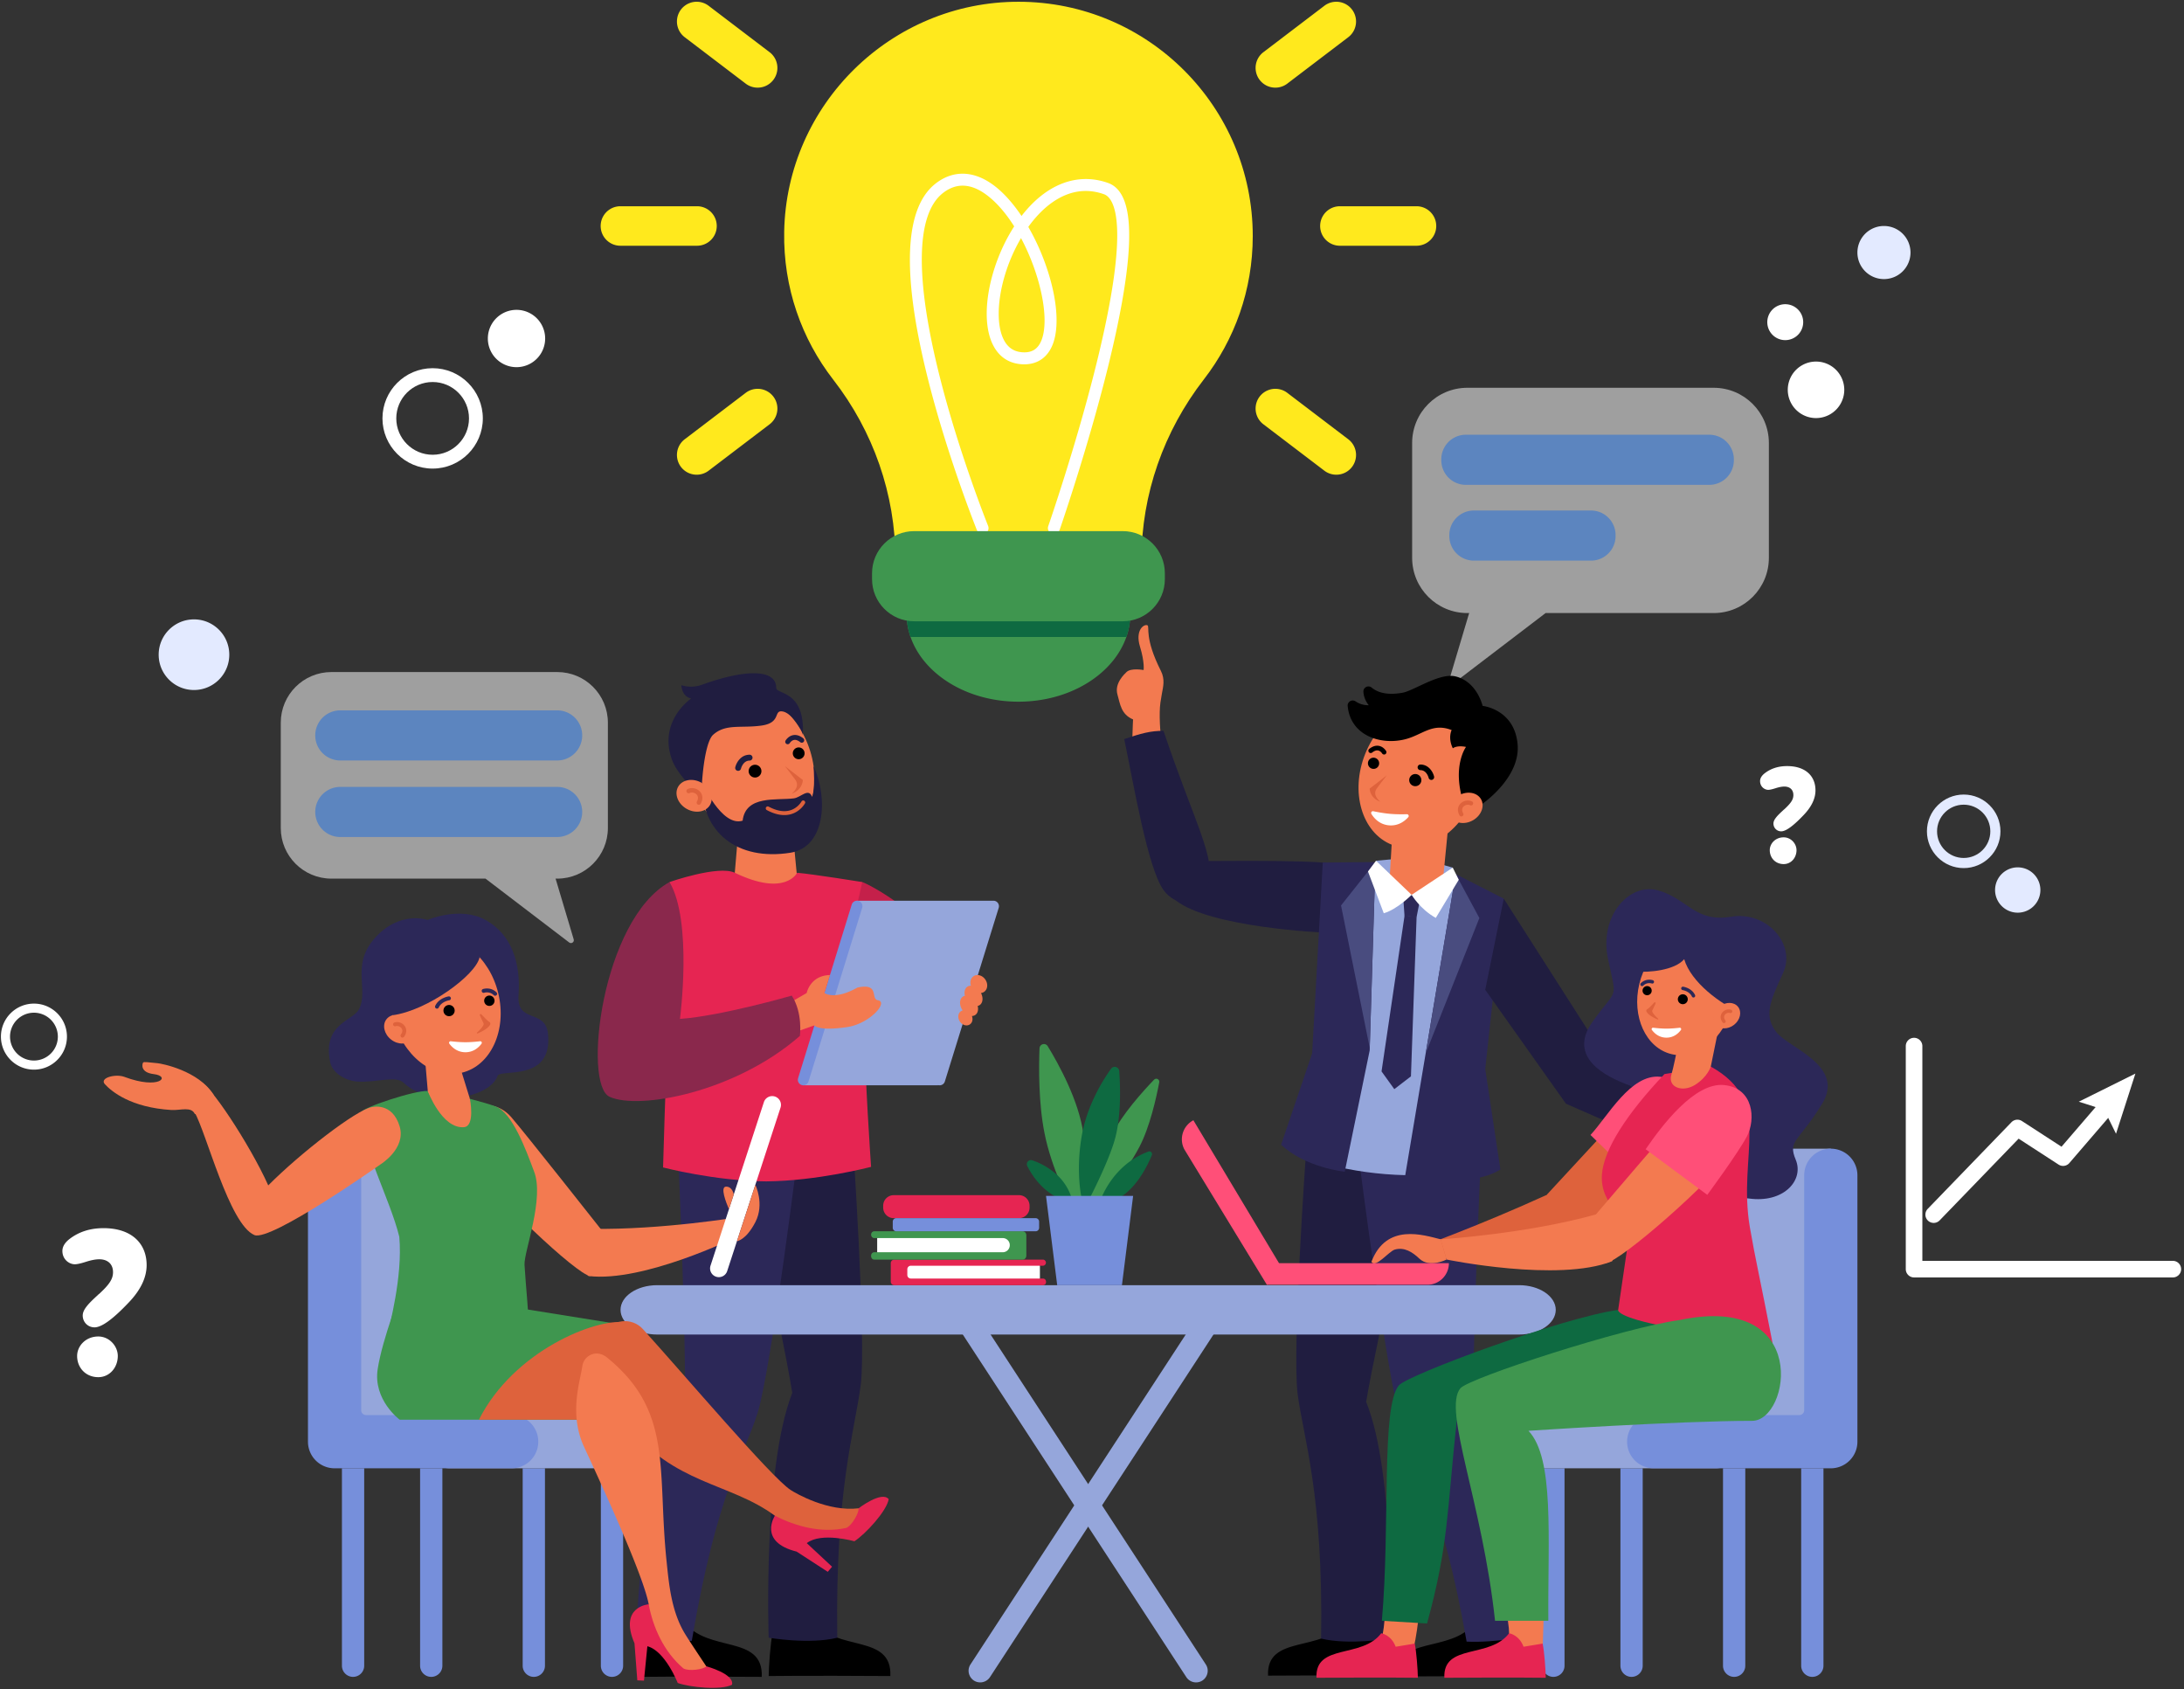 <svg xmlns="http://www.w3.org/2000/svg" width="622" height="481"><rect width="100%" height="100%" fill="#333333" stroke="none"/><path fill="#fff" d="M94.38 191.36h64.327c7.962 0 14.417 6.456 14.417 14.418v29.987c0 7.963-6.455 14.418-14.417 14.418h-.478l5.163 17.296c.228.76-.651 1.368-1.283.886l-23.834-18.182H94.38c-7.963 0-14.417-6.455-14.417-14.418v-29.987c0-7.962 6.454-14.417 14.417-14.417z" opacity=".53"/><path fill="#5c85bf" d="M158.677 216.541h-61.76a7.136 7.136 0 010-14.273h61.76a7.136 7.136 0 017.136 7.137 7.136 7.136 0 01-7.136 7.136zm0 21.794h-61.76a7.136 7.136 0 110-14.272h61.76a7.136 7.136 0 110 14.272z"/><path fill="#fff" d="M488.049 110.417h-70.152c-8.684 0-15.723 7.04-15.723 15.723v32.703c0 8.683 7.04 15.723 15.723 15.723h.52l-5.63 18.862c-.247.83.71 1.493 1.4.967l25.992-19.83h47.87c8.683 0 15.723-7.039 15.723-15.722V126.14c0-8.683-7.04-15.723-15.723-15.723z" opacity=".53"/><path fill="#5c85bf" d="M417.48 138.057a7 7 0 01-7-7v-.272a7 7 0 017-7h69.32a7 7 0 017 7v.272a7 7 0 01-7 7zm2.286 21.579a7 7 0 01-7-7v-.273a7 7 0 017-7h33.348a7 7 0 017 7v.273a7 7 0 01-7 7z"/><path fill="#fff" d="M33.548 386.11c0-2.837-2.423-5.555-5.555-5.555-3.604 0-6.027 2.718-6.027 5.555 0 3.31 2.423 6.028 6.027 6.028 3.25 0 5.555-2.777 5.555-6.028zm-13.65-33.388c-1.419 1.064-2.128 2.246-2.128 3.487 0 2.364 1.891 3.782 3.546 3.782.65 0 1.714-.237 3.191-.709 1.477-.473 2.718-.71 3.782-.71 2.305 0 3.9 1.3 3.9 3.664 0 1.891-.946 3.428-3.96 6.205-.117.06-.295.236-.472.414-2.66 2.423-4.195 4.077-4.195 5.732 0 1.832 1.418 3.368 3.368 3.368 2.009 0 5.2-2.304 9.632-6.973 3.487-3.604 5.2-7.209 5.2-10.755 0-6.146-4.255-10.519-12.291-10.519-3.723 0-6.914 1.005-9.573 3.014zm491.746-110.645c0-1.866-1.593-3.653-3.653-3.653-2.37 0-3.964 1.787-3.964 3.653 0 2.176 1.593 3.964 3.964 3.964 2.137 0 3.653-1.827 3.653-3.964zm-8.977-21.957c-.933.7-1.4 1.476-1.4 2.293 0 1.554 1.244 2.487 2.332 2.487.428 0 1.127-.156 2.099-.467.971-.31 1.787-.466 2.487-.466 1.516 0 2.565.855 2.565 2.41 0 1.243-.622 2.254-2.603 4.08-.079.039-.195.155-.312.272-1.749 1.593-2.759 2.681-2.759 3.77 0 1.204.933 2.214 2.216 2.214 1.32 0 3.42-1.515 6.334-4.585 2.292-2.37 3.42-4.74 3.42-7.073 0-4.041-2.799-6.917-8.084-6.917-2.448 0-4.547.66-6.295 1.982zm116.24 143.621h-73.783a2.362 2.362 0 01-2.362-2.361v-63.512a2.362 2.362 0 014.724 0v61.15h71.42a2.363 2.363 0 010 4.723z"/><path fill="#fff" d="M550.71 348.216a2.362 2.362 0 01-1.698-4.003l23.846-24.668a2.362 2.362 0 012.984-.34l11.276 7.315 11.891-13.817a2.363 2.363 0 013.581 3.081l-13.237 15.38a2.362 2.362 0 01-3.075.442l-11.376-7.379-22.494 23.27c-.464.479-1.08.72-1.698.72z"/><path fill="#fff" d="M602.641 322.83l-3.364-6.817-7.243-2.311 16.124-8.008zM133.572 119.133c0 5.71-4.645 10.356-10.356 10.356-5.71 0-10.356-4.645-10.356-10.356 0-5.71 4.646-10.356 10.356-10.356s10.356 4.646 10.356 10.356zm3.937 0c0-7.881-6.412-14.293-14.293-14.293-7.88 0-14.292 6.412-14.292 14.293 0 7.881 6.411 14.293 14.292 14.293s14.293-6.412 14.293-14.293z"/><path fill="#e3eaff" d="M566.843 236.714c0 4.182-3.403 7.585-7.585 7.585-4.183 0-7.586-3.403-7.586-7.585 0-4.183 3.403-7.586 7.586-7.586 4.182 0 7.585 3.403 7.585 7.586zm2.883 0c0-5.773-4.696-10.47-10.468-10.47-5.773 0-10.47 4.697-10.47 10.47 0 5.773 4.697 10.469 10.47 10.469 5.772 0 10.468-4.696 10.468-10.47z"/><path fill="#fff" d="M16.476 295.171a6.819 6.819 0 01-6.811 6.811 6.818 6.818 0 01-6.81-6.81 6.818 6.818 0 016.81-6.812 6.819 6.819 0 016.81 6.811zm2.589 0c0-5.183-4.217-9.4-9.4-9.4-5.183 0-9.4 4.217-9.4 9.4 0 5.183 4.217 9.4 9.4 9.4 5.183 0 9.4-4.217 9.4-9.4zM507.616 96.784a5.114 5.114 0 111.639-10.096 5.114 5.114 0 01-1.639 10.096z"/><path fill="#e3eaff" d="M65.3 186.42c0 5.553-4.501 10.055-10.055 10.055-5.553 0-10.055-4.502-10.055-10.055 0-5.554 4.502-10.056 10.055-10.056 5.554 0 10.055 4.502 10.055 10.056zM544.108 71.909a7.56 7.56 0 11-15.12 0 7.56 7.56 0 0115.12 0zM581.1 253.425a6.452 6.452 0 11-12.905 0 6.452 6.452 0 0112.905 0z"/><path fill="#fff" d="M525.246 110.998a8.045 8.045 0 11-16.09 0 8.045 8.045 0 0116.09 0zm-369.987-14.61a8.16 8.16 0 11-16.32 0 8.16 8.16 0 0116.32 0z"/><path fill="#f37a50" d="M217.922 232.424h.009l7.413.028 1.68 17.51-8.655 4.57-9.229-4.518 1.492-17.562z"/><path fill="#f37a50" d="M197.554 224.697c4.563 11.402 15.521 17.74 24.477 14.156 8.955-3.584 12.515-15.732 7.953-27.134-4.563-11.402-15.522-17.74-24.477-14.156-8.955 3.583-12.516 15.731-7.953 27.134z"/><path d="M226.09 215.46a1.677 1.677 0 102.754-1.915 1.677 1.677 0 00-2.755 1.916zm-12.565 5.129a1.817 1.817 0 102.982-2.076 1.817 1.817 0 00-2.982 2.076z"/><path fill="#de623c" d="M223.542 218.138a445.947 445.947 0 005.103 3.944s.03 2.734-3.165 3.92c1.156-1.049 2.17-2.444.968-4.055a334.064 334.064 0 00-2.906-3.81z"/><path fill="#201d40" d="M210.22 219.497a.837.837 0 01-.815-1.032c.292-1.228 1.521-3.553 4.073-3.565a.837.837 0 01.008 1.674c-1.89.01-2.448 2.257-2.453 2.28a.837.837 0 01-.814.643zm14.113-7.584a.697.697 0 01-.601-1.05c.03-.053.764-1.28 2.149-1.536.946-.176 1.924.134 2.907.92a.698.698 0 01-.872 1.09c-.652-.522-1.252-.737-1.782-.639-.752.14-1.195.862-1.199.87a.697.697 0 01-.602.345z"/><path fill="#201d40" d="M191.323 216.18c-3.86-10.987 5.541-17.304 5.541-17.304s-2.522-.226-2.823-3.768a9.319 9.319 0 005.864-.127c12.531-4.536 21.159-4.476 21.159.886 0 1.909 8.276.601 7.582 13.44.049-.907-2.909-6.185-5.703-6.712-2.804-.528-.271 3.208-6.111 4.01-5.892.81-10.225-.621-13.824 2.701-2.817 2.898-3.515 17.646-3.087 18.533-.981-2.035-6.902-6.83-8.598-11.659z"/><path fill="#201d40" d="M231.71 218.138s.533 6.69-.432 8.759c-1.004-2.684-3.16.16-5.184.428-4.893.647-13.72-.984-14.594 6.354-5.978 1.892-11.579-10.905-11.579-10.905-.343 14.297 10.12 22.416 25.175 20.037 9.92-1.567 10.84-15.379 6.614-24.673z"/><path fill="#de623c" d="M221.397 231.846c-.967-.23-1.975-.626-3.02-1.184a.558.558 0 01.526-.984c2.316 1.238 4.392 1.59 6.171 1.047 2.2-.671 3.204-2.523 3.214-2.542a.56.56 0 01.988.518c-.048.092-1.21 2.269-3.856 3.085-1.241.384-2.587.403-4.023.06z"/><path fill="#f37a50" d="M199.78 222.868c2.518 1.414 3.62 4.231 2.463 6.291-1.157 2.061-4.136 2.585-6.654 1.17-2.518-1.413-3.621-4.23-2.464-6.29 1.158-2.062 4.137-2.586 6.655-1.171z"/><path fill="#de623c" d="M199.397 229.04a.626.626 0 00.192-.217c.693-1.281.58-2.587-.303-3.493-.903-.928-2.36-1.195-3.467-.635a.632.632 0 00.57 1.127c.607-.307 1.481-.136 1.993.389.49.504.525 1.219.097 2.012a.631.631 0 00.918.817z"/><path d="M226.5 466.273c1.579-4.285 4.95-4.762 4.95-4.762 6.556 9.044 22.654 3.495 22.122 15.728-24.48-.157-34.655 0-34.655 0 .032-2.81.516-9.479 1.08-12.09l1.276.235zm-36.626.237c1.577-4.284 4.95-4.761 4.95-4.761 6.555 9.044 22.653 3.494 22.12 15.727-24.48-.157-34.654 0-34.654 0 .032-2.81.516-9.478 1.08-12.088l1.276.234z"/><path fill="#201d40" d="M242.784 323.431s3.974 57.97 2.36 70.857c-1.615 12.888-7.333 29.41-6.685 72.039-7.98 1.998-19.542 0-19.542 0s-1.714-48.202 6.722-69.73c-3.43-20.913-14.438-68.812-14.438-68.812z"/><path fill="#2c2858" d="M227.678 325.016s-8.025 65.08-11.954 77.424c-3.929 12.344-11.59 22.781-18.703 64.775-8.201.41-15.838 0-15.838 0s1.107-53.267 13.88-65.382c.432-21.206-2.066-76.4-2.066-76.4z"/><path fill="#e62552" d="M190.68 251.155s13.94-4.88 18.588-2.642c14.443 6.954 17.755 0 17.755 0 4.616.398 18.548 2.642 18.548 2.642 0 15.559 1.039 31.171.756 42.946-.2 10.253 1.754 38.156 1.754 38.156s-15.368 4.029-29.906 4.134c-14.538-.095-29.335-3.97-29.335-3.97s.777-28.262 1.423-38.766c-.21-11.774.418-26.983.418-42.5z"/><path fill="#c4204a" d="M270.35 274.279c-5.755-13.728-22.828-22.458-24.779-23.124l-3.96 17.623c8.202 4.85 14.155 10.097 14.155 10.097-1.009 4.908-.84 9.72-3.68 15.926 0 0 2.466-3.405 5.51-1.39 2.958 1.958 8.4-2.04 8.4-2.04s8.748-6.606 4.353-17.092z"/><path fill="#95a6db" d="M267.143 308.97c.1.03.2.05.299.06h.327a1.558 1.558 0 001.324-1.086l15.339-49.451c.03-.1.05-.2.061-.3.007-.066.003-.13.002-.195-.001-.038.004-.079 0-.118-.003-.034-.014-.067-.02-.1a1.553 1.553 0 00-1.691-1.298H244.17l-15.473 52.548h38.472z"/><path fill="#768fdb" d="M244.522 256.543a1.559 1.559 0 00-1.95 1.026l-15.242 49.328-.035.116a1.557 1.557 0 001.02 1.943l.001.004a1.558 1.558 0 001.95-1.026l15.282-49.441a1.558 1.558 0 00-1.026-1.95z"/><path fill="#f37a50" d="M273.694 287.917c.144-.096.3-.156.462-.201l-.051-.072c-.96-1.449-.896-3.182.143-3.87.17-.113.358-.188.555-.232-.27-1.073-.028-2.097.714-2.59.295-.194.637-.281.997-.278-.34-1.054-.07-2.16.761-2.711 1.04-.688 2.548-.244 3.368.993.82 1.237.641 2.798-.399 3.487a1.955 1.955 0 01-.86.31c.691 1.348.552 2.824-.388 3.447-.17.113-.358.188-.555.232.27 1.073.029 2.098-.714 2.59a1.74 1.74 0 01-.92.278c.344.922.125 1.916-.605 2.4-.879.581-2.152.206-2.844-.839-.693-1.044-.542-2.363.336-2.944zm-47.47-3.127l3.52-2.038s.974-4.993 6.626-5.113l-1.58 5.113s2.783 2.16 9.381-1.537c6.45-1.45 3.695 3.253 5.833 3.591 3.155.498-2.3 6.698-8.74 7.646-8.334 1.227-9.323-.479-9.323-.479l-4.715 1.648z"/><path fill="#8a284c" d="M193.653 290.124c11.764-.821 31.833-6.632 31.833-6.632 3.212 4.926 2.324 11.469 2.324 11.469-18.27 16.017-45.767 21.195-54.203 17.34-7.702-3.52-2.265-50.406 17.074-61.146 6.63 11.218 2.972 38.97 2.972 38.97z"/><path d="M383.26 461.923c-6.555 8.744-22.653 3.379-22.12 15.205 24.48-.152 34.655 0 34.655 0-.033-2.716-.517-9.164-1.081-11.688zm36.628.229c-6.555 8.744-22.654 3.378-22.121 15.205 24.48-.152 34.655 0 34.655 0-.032-2.716-.517-9.163-1.081-11.687z"/><path fill="#201d40" d="M371.928 328.435s-3.975 56.041-2.36 68.5c1.615 12.46 7.332 28.433 6.684 69.644 7.98 1.931 19.542 0 19.542 0s1.715-46.599-6.721-67.412c3.43-20.217 14.438-66.523 14.438-66.523z"/><path fill="#2c2858" d="M387.034 329.966s8.025 62.916 11.954 74.85c3.928 11.933 11.59 22.023 18.703 62.621 8.2.397 17.974-1.622 17.974-1.622s-3.243-49.874-16.016-61.585c-.432-20.502 2.065-73.86 2.065-73.86z"/><path fill="#f37a50" d="M419.72 227.035c-4.35 10.87-14.798 16.912-23.335 13.496-8.538-3.417-11.933-14.999-7.582-25.87 4.35-10.87 14.798-16.912 23.335-13.496 8.538 3.417 11.932 15 7.582 25.87z"/><path d="M392.515 218.23a1.6 1.6 0 11-2.626-1.828 1.6 1.6 0 012.626 1.827zm11.978 4.888a1.73 1.73 0 11-2.842-1.975 1.73 1.73 0 012.842 1.975z"/><path fill="#de623c" d="M394.944 220.782c-2.163 1.704-4.866 3.76-4.866 3.76s-.028 2.607 3.018 3.737c-1.102-1-2.07-2.33-.922-3.866a305.65 305.65 0 012.77-3.631z"/><path d="M407.645 222.077a.799.799 0 01-.775-.613c-.022-.085-.558-2.164-2.34-2.173a.798.798 0 11.008-1.596c2.434.012 3.605 2.228 3.884 3.399a.797.797 0 01-.777.983zm-13.455-7.23a.665.665 0 01-.573-.326c-.012-.02-.442-.707-1.155-.834-.502-.089-1.071.116-1.689.61a.665.665 0 01-.83-1.038c.936-.749 1.869-1.045 2.77-.878 1.321.244 2.02 1.415 2.05 1.464a.664.664 0 01-.573 1.002z"/><path d="M416.685 228.17c-3.146-10.116.832-15.49.832-15.49-2.7-.54-3.75.394-3.75.394-1.474-3.025-.333-5.193-.333-5.193-5.582-2.176-8.362 1.439-13.399 2.657-6.897 1.668-15.417-1.083-16.215-9.503-.115-1.22 1.225-2.008 2.243-1.327a6.34 6.34 0 003.757 1.098s-1.445-1.63-1.52-3.885c-.04-1.244 1.418-1.915 2.374-1.119 1.434 1.194 4.095 2.321 8.838 1.433 3.157-.592 10.383-5.648 14.885-4.66 3.68.807 6.6 3.939 7.857 8.421 0 0 9.046.938 9.953 10.893.892 9.781-10.438 17.286-10.438 17.286z"/><path fill="#f37a50" d="M415.452 226.482c-2.396 1.357-3.437 4.047-2.326 6.007 1.11 1.96 3.953 2.45 6.348 1.092 2.396-1.357 3.437-4.047 2.326-6.008-1.11-1.96-3.953-2.449-6.348-1.091z"/><path fill="#de623c" d="M415.84 232.365a.595.595 0 01-.185-.206c-.665-1.22-.561-2.465.276-3.332.858-.887 2.247-1.147 3.303-.618a.602.602 0 01-.54 1.077c-.578-.29-1.411-.124-1.897.378-.466.483-.496 1.164-.085 1.92a.602.602 0 01-.873.781z"/><path fill="#fff" d="M390.573 231.754a.51.51 0 01.538-.767c1.118.236 2.97.586 4.752.745 1.783.16 3.667.143 4.809.108a.51.51 0 01.394.85c-.919 1.033-2.763 2.56-5.495 2.316-2.733-.244-4.277-2.073-4.998-3.252z"/><path fill="#201d40" d="M379.084 245.997s.407-1.107-34.822-.823l-9.444 11.163c9.775 7.839 42.513 9.232 42.513 9.232z"/><path fill="#95a6db" d="M391.885 245.089l11.111-1.038 10.75 2.998-12.112 12.465z"/><path fill="#f37a50" d="M395.737 250.81c4.528 3.717 5.454 6.286 15.073 1.317l1.442-14.79-15.66-1.235z"/><path fill="#95a6db" d="M416.599 253.003l-3.293-1.303.44-4.651-9.133 7.336-2.58.41-2.465-.863-7.683-8.844-.394 4.655-2.906.583-10.478 1.697-1.247 58.157-4.134 19.786c13.904 4.625 29.452 5.779 44.737 3.672l-.514-19.863 10.858-56.837z"/><path fill="#2c2858" d="M400.024 260.67l-6.563 44.404 3.634 5.05 4.739-3.641 1.612-45.445z"/><path fill="#2c2858" d="M399.634 255.427l2.399-.632 2.444 1.067-1.034 5.265-3.44-.31zm-7.902-9.967l-1.646 53.639-7.1 34.539s-11.227-1.132-18.126-7.696l8.841-26.002 3.023-54.336z"/><path fill="#494c7f" d="M391.732 245.46l-1.637 52.92-8.172-40.556z"/><path fill="#2c2858" d="M414.586 248.892l-14.58 86.958s19.348 2.377 27.304-2.856l-4.318-28.585 5.277-48.53z"/><path fill="#494c7f" d="M414.586 248.892l-8.52 50.968 15.257-38.455z"/><path fill="#f37a50" d="M318.246 197.752c.775 2.714 1.007 5.64 4.448 7.102 0 0-.509 9.003-.128 16.39 0 0 8.327-9.391 8.326-9.399-.477-2.978-.863-8.607-.404-11.803.118-.83.281-1.656.41-2.487.359-2.019.953-4.085-.277-6.522-4.753-9.415-3.153-12.513-3.808-12.972-1.063-.469-3.565 1.425-2.15 6.051 1.368 4.477 1.03 6.675 1.03 6.675s-3.591-.68-4.867.578c-.578.57-3.487 3.215-2.58 6.387z"/><path fill="#201d40" d="M320.178 210.443c4.854-1.618 7.409-2.346 11.183-2.346 8.923 26.591 15.283 36.61 12.63 44.244-2.21 6.365-9.209 5.856-12.63 1.087-4.514-6.29-8.51-30.191-11.183-42.985zm108.092 45.436l28.11 43.98 33.39 18.853-10.291 10.246-33.498-14.683-22.989-32.437z"/><path fill="#fff" d="M402.033 254.795s-4.136 4.176-7.938 5.244l-4.496-11.89 2.286-3.06zm0 0s2.357 4.05 6.878 6.573l6.542-10.865-1.707-3.454z"/><g fill="#95a6db"><path d="M432.632 380.001h-245.46c-5.768 0-10.445-3.147-10.445-7.029s4.677-7.029 10.446-7.029h245.459c5.768 0 10.445 3.147 10.445 7.03 0 3.881-4.677 7.028-10.445 7.028z"/><path d="M279.168 479.05c-2.63 0-4.211-2.92-2.773-5.123l64.81-99.318 5.547 3.62-64.81 99.319a3.312 3.312 0 01-2.774 1.502z"/><path d="M340.636 479.05c2.63 0 4.212-2.92 2.774-5.123L278.6 374.61l-5.548 3.62 64.81 99.319a3.313 3.313 0 002.774 1.502z"/></g><path fill="#768fdb" d="M442.403 477.476a3.173 3.173 0 01-3.173-3.173v-56.217h6.346v56.217a3.173 3.173 0 01-3.173 3.173zm22.265 0a3.173 3.173 0 01-3.174-3.173v-56.217h6.346v56.217a3.173 3.173 0 01-3.172 3.173zm29.214 0a3.173 3.173 0 01-3.173-3.173v-56.217h6.345v56.217a3.172 3.172 0 01-3.172 3.173zm22.264 0a3.173 3.173 0 01-3.173-3.173v-56.217h6.346v56.217a3.173 3.173 0 01-3.173 3.173z"/><path fill="#95a6db" d="M481.04 334.654v66.9c0 .76-.617 1.378-1.379 1.378h-41.479a7.577 7.577 0 100 15.155h50.435a7.577 7.577 0 007.577-7.578v-75.855a7.577 7.577 0 10-15.155 0z"/><path fill="#95a6db" d="M488.617 404.16v-77.083h32.794v77.083z"/><path fill="#768fdb" d="M513.834 334.654v66.9c0 .76-.617 1.378-1.378 1.378h-41.48a7.577 7.577 0 000 15.155h50.436a7.577 7.577 0 007.577-7.578v-75.855a7.577 7.577 0 00-15.155 0zM174.295 477.476a3.173 3.173 0 003.173-3.173v-56.217h-6.346v56.217a3.173 3.173 0 003.173 3.173zm-22.265 0a3.173 3.173 0 003.174-3.173v-56.217h-6.346v56.217a3.173 3.173 0 003.173 3.173zm-29.214 0a3.173 3.173 0 003.173-3.173v-56.217h-6.346v56.217a3.173 3.173 0 003.173 3.173zm-22.264 0a3.173 3.173 0 003.172-3.173v-56.217H97.38v56.217a3.173 3.173 0 003.173 3.173z"/><path fill="#95a6db" d="M135.659 334.654v66.9c0 .76.617 1.377 1.378 1.377h41.479a7.577 7.577 0 110 15.155H128.08a7.577 7.577 0 01-7.577-7.577v-75.855a7.577 7.577 0 1115.155 0z"/><path fill="#95a6db" d="M128.081 327.077v77.083H95.286v-77.083z"/><path fill="#768fdb" d="M102.864 334.654v66.9c0 .76.617 1.377 1.378 1.377h41.479a7.577 7.577 0 110 15.155H95.286a7.577 7.577 0 01-7.577-7.577v-75.855a7.577 7.577 0 1115.155 0z"/><path fill="#2c2858" d="M464.16 309.087c-6.998-2.524-17.808-8.045-10.624-18.131 7.184-10.087 7.001-5.685 4.415-17.937-2.585-12.252 6.127-21.89 14.432-19.45 8.305 2.438 10.424 9.159 20.605 7.458 10.18-1.701 18.642 7.82 14.81 16.077-3.832 8.257-5.469 12.232-1.886 16.803 3.584 4.57 19.73 9.493 12.995 20.443-6.734 10.949-9.82 10.277-7.481 15.89 2.339 5.612-3.056 12.002-12.416 11.13-9.36-.873-17.833-4.413-21.267-14.863-3.432-10.451-13.582-17.42-13.582-17.42z"/><path fill="#f37a50" d="M439.402 468.24l-5.53 1.651-4.165-4.257c.2-.295.008-3.148-.635-6.186l10.33-1.715c.412 3.148 0 7.328 0 10.507z"/><path fill="#e62552" d="M433.913 468.897c-1.315-3.452-4.125-3.836-4.125-3.836-5.463 7.286-18.88 2.815-18.435 12.67 20.401-.126 28.88 0 28.88 0-.026-2.262-.43-7.636-.9-9.74l-1.064.19z"/><path fill="#f37a50" d="M402.622 469.268l-5.757.394-3.311-3.527c.259-.244.885-4.61.926-7.717l9.705.431c-.29 3.162-.863 7.317-1.563 10.419z"/><path fill="#e62552" d="M397.49 468.897c-1.315-3.452-4.125-3.836-4.125-3.836-5.463 7.286-18.879 2.815-18.435 12.67 20.401-.126 28.88 0 28.88 0-.026-2.262-.43-7.636-.9-9.74l-1.064.19z"/><path fill="#0e6a41" d="M460.852 372.987c-15.719 2.115-59.998 18.525-62.466 21.494-5.098 6.132-2.41 39.498-4.832 67.03l12.87.76c6.165-22.421 5.674-32.098 8.462-57.816 0 0 50.588 3.79 68.868-8.55 18.847-12.721-10.192-25.933-22.902-22.918z"/><path fill="#de623c" d="M440.367 340.3c3.715.634 5.146 3.614 6.041 9.103-14.15 8.337-35.175 8.93-35.175 8.93l-6.701-3.314s16.858-6.072 35.835-14.719z"/><path fill="#de623c" d="M479.064 324.611c-6.193 9-29.919 28.353-33.846 28.963l-4.758-13.316s23.164-25.072 27.382-29.503c7.284-7.69 21.362-.817 11.222 13.856z"/><path fill="#ff4f78" d="M452.973 323.171c4.966-5.35 11.435-17.43 19.851-16.57 8.417.858 9.026 9.79 6.488 14.6-2.537 4.81-11.297 16.662-11.297 16.662z"/><path fill="#f37a50" d="M454.498 345.811c3.566 1.229 5.603 12.467 4.602 13.327-15.294 6.057-47.118-.494-47.118-.494l-1.69-5.764s24.097-1.475 44.206-7.069z"/><path fill="#e62552" d="M504.822 382.434c-3.498-18.045-5.006-24.44-6.458-32.933-3.59-20.988 6.966-35.74-11.133-45.798l-13.192 2.127c-10.666 11.222-17.233 21.408-17.796 28.444-.774 9.076 8.232 14.002 8.232 14.002l-3.623 24.71s-.853 2.019 14.022 4.828c14.875 2.81 29.948 4.62 29.948 4.62z"/><path fill="#f37a50" d="M493.978 327.172c-6.193 9.103-32.657 32.24-36.634 32.444l-2.846-13.805s24.04-28.174 28.258-32.656c7.284-7.779 21.362-.827 11.222 14.017z"/><path fill="#ff4f78" d="M468.678 327.235c4.62-6.724 13.944-19.13 22.36-18.272 8.417.86 9.026 9.791 6.488 14.601-2.537 4.81-11.297 16.662-11.297 16.662z"/><path fill="#f37a50" d="M410.292 352.88c-4.865-1.196-15.444-4.75-19.703 6.391 1.068 2.045 4.985-3.003 6.667-3.47 2.67-.743 4.962.66 6.983 2.592 2.898 2.77 7.743.25 7.743.25z"/><path fill="#ff4f78" d="M406.507 365.825h-45.705v-6.137h51.842a6.137 6.137 0 01-6.137 6.137z"/><path fill="#ff4f78" d="M337.3 327.273l23.502 38.552 5.432-2.855-26.357-43.985a6.137 6.137 0 00-2.577 8.288z"/><path fill="#f37a50" d="M493.268 286.51c-2.222 9.282-9.934 15.392-17.224 13.647-7.29-1.747-11.398-10.686-9.175-19.968 2.222-9.282 9.934-15.391 17.224-13.645 7.29 1.745 11.398 10.684 9.175 19.967z"/><path fill="#f37a50" d="M489.737 291.4l-12.115 7.509s-1.075 5.355-1.612 7.091c-1.107 3.585 3.135 5.151 6.722 2.92 3.587-2.232 4.499-5.217 4.499-5.217z"/><path fill="#2c2858" d="M466.035 276.645c3.443.296 10.901-.302 13.621-3.527 1.94 6.549 10.182 12.783 17 15.706.274-6.72.224-19.08-11.82-24.216-9.463-4.035-18.801 12.037-18.801 12.037z"/><path d="M470.285 282.627a1.304 1.304 0 11-2.334-1.161 1.304 1.304 0 012.334 1.161zm10.239 2.527a1.411 1.411 0 11-2.526-1.259 1.411 1.411 0 012.526 1.259z"/><path fill="#2c2858" d="M482.085 283.985a.49.49 0 01-.227-.233c-.706-1.526-2.618-1.823-2.637-1.826a.49.49 0 11.139-.972c.1.015 2.455.37 3.389 2.385a.491.491 0 01-.664.646zm-14.643-3.247a.49.49 0 01-.126-.788c1.497-1.48 3.342-.866 3.42-.839a.49.49 0 01-.318.928c-.06-.02-1.36-.431-2.413.609a.49.49 0 01-.563.09z"/><path fill="#de623c" d="M471.123 285.463c-.715.736-1.342 1.494-2.026 1.924a.517.517 0 00-.17.689c.552.978 2.163 1.783 3.15 2.203.145.06.263-.128.145-.23-.997-.875-1.425-1.52-1.605-1.873a.615.615 0 01.002-.557 27.78 27.78 0 00.887-1.91c.095-.235-.206-.428-.383-.246z"/><path fill="#f37a50" d="M489.76 286.57c-1.771 1.378-2.293 3.67-1.165 5.12 1.128 1.45 3.478 1.508 5.25.13 1.77-1.379 2.292-3.671 1.165-5.12-1.128-1.45-3.478-1.508-5.25-.13z"/><path fill="#de623c" d="M490.768 291.27a.49.49 0 01-.172-.146c-.68-.904-.745-1.921-.171-2.72.586-.816 1.676-1.19 2.59-.889a.491.491 0 01-.308.933c-.5-.166-1.153.067-1.485.53-.32.443-.263.997.158 1.557a.49.49 0 01-.612.734z"/><path fill="#3f964f" d="M478.439 375.854c-15.718 2.116-60.065 16.49-62.533 19.458-5.097 6.132 6.252 32.392 9.881 66.199h15.173c-.159-24.088 1.765-46.247-5.647-54.1 0 0 42.506-2.838 63.697-2.838 10.8 0 16.78-36.5-20.571-28.719z"/><path fill="#fff" d="M470.46 293.273a.4.4 0 01.368-.636c.89.107 2.36.253 3.763.255 1.403.001 2.874-.142 3.763-.247a.4.4 0 01.366.637c-.646.87-1.98 2.189-4.132 2.187-2.151-.003-3.483-1.325-4.127-2.196z"/><path fill="#f37a50" d="M168.623 349.898c-3.001 1.998-2.17 12.882-1.037 13.436 15.608 1.907 41.97-11.024 41.97-11.024l1.032-5.785s-22.017 3.689-41.965 3.373z"/><path fill="#f37a50" d="M134.329 331.024c5.58 8.923 30.002 31.995 33.792 32.337l3.228-13.08s-21.923-27.794-25.785-32.23c-6.67-7.698-20.372-1.577-11.235 12.973z"/><path fill="#2c2858" d="M147.676 283.347c.671-9.135-1.97-17.206-9.254-21.317-7.383-4.165-16.632-.08-16.632-.08-.001 0-7.83-2.785-14.924 5.03-7.095 7.816-1.728 14.694-4.63 20.393-1.72 3.376-10.46 4.072-8.202 15.066.651 3.171 4.465 5.305 7.695 5.518 5.675.372 10.96-1.822 13.26.372 7.58 7.23 24.38 4.615 26.731-1.998.73-2.05 15.84 1.917 14.333-12.048-.763-7.077-8.976-2.773-8.377-10.936z"/><path fill="#f37a50" d="M133.829 312.879l-11.998-2.215-4.5 5.985 9.562 19.604 14.064-11.937z"/><path fill="#3f964f" d="M149.38 360.145c-.204-3.73 5.824-19.048 2.65-26.758-2.31-6.202-6.17-16.612-10.899-18.35-2.23-.82-4.523-1.39-7.302-2.159 0 0 1.568 7.816-1.7 8.078-6.289.504-10.298-10.292-10.298-10.292-3.39-.324-18.946 4.786-18.938 6.064.037 10.004 8.165 24.6 10.822 35.416 1.046 11.682-3.03 25.66-3.044 26.99 0 0 25.022 7.034 39.855-1.132.31-1.137-.862-12.707-1.145-17.857z"/><path fill="#3f964f" d="M114.435 367.132s-5.524 13.936-6.871 22.709c-1.347 8.773 6.255 14.402 6.255 14.402h63.221s6.769-10.976 4.82-18.556c-1.95-7.579-6.434-8.784-6.434-8.784z"/><path fill="#de623c" d="M177.887 376.514c-8.071-1.138-31.497 7.96-41.486 27.729h27.945z"/><path fill="#de623c" d="M169.036 383.79c1.043-1.142 1.99-2.549 2.823-4.018 2.356-4.15 8.034-4.851 11.24-1.316 11.652 12.846 36.491 42.13 42.028 45.775 1.565 1.03 10.694 6.287 19.373 5.247 0 0 4.284 1.63 1.43 5.033-1.469 1.75-23.524 3.56-23.524 3.56l-1.72-6.476c-12.837-9.502-28.82-8.82-42.371-26.19-7.462-9.567-9.28-21.615-9.28-21.615z"/><path fill="#e62552" d="M226.873 441.806l8.875 5.76 1.22-1.453-7.199-6.714c4.09-3.226 13.561-.534 13.561-.534 3.102-2.004 9.15-8.503 9.774-11.985-1.987-2.476-8.603 2.616-8.603 2.616.243 1.103-1.847 4.923-3.51 5.576-7.226 1.56-14.428-.494-20.304-3.478 0 0-4.91 7.441 6.186 10.212z"/><path fill="#f37a50" d="M168.906 385.535a4.177 4.177 0 00-3.055 3.446c-.633 4.483-3.897 13.563.52 23.073 10.842 23.343 17.243 38.724 18.38 44.749-2.832 5.304 8.461 19.793 8.63 20.741l8.127-2.544s-4.664-6.937-6.343-9.653c-3.998-6.47-4.652-14.408-5.302-20.561-2.775-26.27 1.996-42.855-17.012-58.265-1.124-.911-2.547-1.362-3.945-.986z"/><path fill="#e62552" d="M180.702 467.914l.801 10.551 1.896.088.973-9.795c5.045 1.295 8.648 10.46 8.648 10.46 3.475 1.251 12.31 2.119 15.457.503.764-3.081-7.297-5.254-7.297-5.254-.73.862-5.035 1.517-6.562.59-5.621-4.8-8.676-11.772-9.867-18.254 0 0-8.574.607-4.049 11.111z"/><path fill="#f37a50" d="M130.797 303.08l-9.742-1.46.776 9.044s1.865 4.096 4.028 4.374l7.97-2.16z"/><path fill="#f37a50" d="M112.04 290.005c2.516 10.504 11.242 17.417 19.492 15.442 8.25-1.976 12.898-12.092 10.383-22.595-2.515-10.503-11.242-17.417-19.49-15.442-8.25 1.976-12.899 12.091-10.384 22.595z"/><path d="M138.049 285.611a1.475 1.475 0 102.641-1.316 1.475 1.475 0 00-2.641 1.316zm-11.587 2.859a1.597 1.597 0 102.86-1.425 1.597 1.597 0 00-2.86 1.425z"/><path fill="#2c2858" d="M124.697 287.147a.551.551 0 00.255-.263c.8-1.727 2.963-2.063 2.985-2.066a.555.555 0 10-.157-1.1c-.113.016-2.778.417-3.835 2.699a.556.556 0 00.752.73zm16.569-3.674a.556.556 0 00.143-.893c-1.694-1.673-3.782-.979-3.87-.949a.556.556 0 00.36 1.051c.068-.022 1.538-.488 2.73.689a.556.556 0 00.637.102z"/><path fill="#de623c" d="M137.1 288.82c.81.832 1.52 1.69 2.293 2.177.26.164.343.51.192.779-.624 1.107-2.447 2.018-3.564 2.493-.163.07-.297-.144-.164-.261 1.128-.99 1.613-1.718 1.816-2.118a.696.696 0 00-.002-.631 31.475 31.475 0 01-1.004-2.16c-.107-.267.233-.486.433-.28z"/><path fill="#f37a50" d="M116.01 290.072c2.005 1.56 2.596 4.154 1.32 5.794-1.277 1.64-3.937 1.706-5.941.147-2.004-1.56-2.595-4.154-1.319-5.794 1.277-1.641 3.936-1.706 5.94-.147z"/><path fill="#de623c" d="M114.87 295.39a.549.549 0 00.195-.163c.77-1.024.843-2.175.194-3.078-.664-.925-1.897-1.348-2.932-1.006a.555.555 0 10.349 1.054c.567-.187 1.305.076 1.68.6.362.502.298 1.128-.178 1.762a.555.555 0 00.692.83z"/><path fill="#fff" d="M127.98 297.194a.442.442 0 01.407-.705c.985.117 2.614.278 4.169.278 1.555 0 3.184-.16 4.169-.278a.442.442 0 01.406.705c-.715.965-2.192 2.427-4.575 2.427s-3.86-1.462-4.575-2.427z"/><path fill="#2c2858" d="M111.837 289.076c9.847-1.318 23.624-11.35 24.754-16.499-1.905-6.184-12.052-9.292-17.782-6.427s-11.142 15.144-6.972 22.926z"/><path fill="#fff" d="M203.952 363.536a2.496 2.496 0 01-1.598-3.148l15.198-46.559a2.496 2.496 0 014.746 1.55L207.1 361.936a2.496 2.496 0 01-3.148 1.6z"/><path fill="#f37a50" d="M212.025 346.85l3.097-9.486s2.683 5.457 0 10.637c-2.685 5.18-5.24 5.411-5.24 5.411zm-4.423-2.54c-.784-1.84-2.627-6.448-.784-6.427 1.844.022 2.145 2.259 2.145 2.259z"/><g fill="#f37a50"><path d="M55.346 316.586c4.18-4.217 1.438-8.541 1.438-8.541 2.294-.492 14.394 17.839 19.612 29.487 9.101-9.173 25.138-21.56 29.474-22.283 0 0 5.85-1.572 7.952 5.5 1.877 6.313-5.44 10.787-5.44 10.787s-31.303 22.1-35.932 20.135c-7.204-3.057-13.724-29.36-17.104-35.085z"/><path d="M48.81 316.064c2.555.156 5.713-1.107 6.697 1.184l5.042-2.458.305-3.04c-4.332-6.941-14.891-8.911-15.937-9.003-2.716-.238-3.977-.518-4.189-.155-.212.363-.877 2.781 3.064 3.254 4.946.594 1.662 4.548-8.372.784-2.512-.942-7.24.281-5.53 2.117 1.884 2.023 7.298 6.608 18.92 7.317z"/></g><path fill="#3f964f" d="M321.918 174.725c0 2.301-.394 4.53-1.134 6.645-3.7 10.626-16.056 18.431-30.731 18.431-14.674 0-27.03-7.805-30.73-18.431a20.045 20.045 0 01-1.134-6.645z"/><path fill="#0e6a41" d="M321.918 174.725c0 2.301-.394 4.53-1.134 6.645h-61.46a20.045 20.045 0 01-1.135-6.645z"/><path fill="#ffe91d" d="M356.783 67.23c0-36.822-29.824-66.678-66.634-66.73-36.304-.051-66.163 29.206-66.814 65.505-.284 15.876 4.978 30.513 13.977 42.105 11.387 14.666 17.707 32.63 17.707 51.198v.328h70.069v-.327c0-18.595 6.366-36.56 17.753-51.26 8.74-11.283 13.942-25.443 13.942-40.82z"/><path fill="#fff" d="M290.784 67.8c5.431 10.16 8.175 22.712 5.914 28.857-.993 2.7-2.77 3.858-5.594 3.646-2.737-.206-4.6-1.722-5.696-4.632-1.519-4.034-1.251-10.423.716-17.092a48.42 48.42 0 014.66-10.78zm9.365 84.284c.705 0 1.366-.442 1.61-1.146.08-.227 7.993-23.029 13.75-46.265 3.394-13.7 5.39-24.89 5.93-33.256.734-11.344-1.194-17.667-5.891-19.33-7.546-2.672-15.296-.476-21.824 6.182a36.08 36.08 0 00-2.797 3.229c-2.52-3.758-5.298-6.83-8.11-8.88-5.61-4.088-11.422-4.211-16.368-.345-9.004 7.038-9.695 25.912-2.054 56.096 5.585 22.063 13.77 42.444 13.852 42.647a1.706 1.706 0 003.164-1.277c-.081-.201-8.19-20.395-13.717-42.238-7.168-28.33-6.872-46.5.856-52.54 3.743-2.926 7.867-2.786 12.258.414 2.957 2.156 5.68 5.359 8.034 9.082-2.52 3.908-4.6 8.443-5.99 13.157-2.203 7.465-2.435 14.485-.637 19.259 1.567 4.162 4.552 6.525 8.633 6.832 4.325.325 7.54-1.76 9.053-5.87 1.96-5.33 1.02-14.147-2.513-23.587a64.734 64.734 0 00-4.526-9.64 33.951 33.951 0 013.298-3.95c3.923-4.002 10.274-8.179 18.249-5.355 2.713.96 7.928 7.612-2.207 48.53-5.717 23.086-13.586 45.757-13.664 45.983a1.706 1.706 0 001.61 2.268z"/><path fill="#3f964f" d="M260.356 176.907c-6.628 0-12-5.372-12-12v-1.674c0-6.627 5.372-12 12-12h59.395c6.627 0 12 5.373 12 12v1.674c0 6.628-5.373 12-12 12z"/><path fill="#ffe91d" d="M403.416 69.973h-21.818a5.623 5.623 0 110-11.246h21.818a5.623 5.623 0 110 11.246zm-204.908 0H176.69a5.623 5.623 0 110-11.246h21.818a5.623 5.623 0 110 11.246zm13.866-46.163L195.01 10.598a5.623 5.623 0 116.81-8.95l17.363 13.213a5.623 5.623 0 01-6.81 8.95zm154.246 0l17.363-13.212a5.623 5.623 0 00-6.81-8.95L359.81 14.861a5.622 5.622 0 106.81 8.95zm-154.246 88.052l-17.363 13.211a5.623 5.623 0 106.81 8.95l17.363-13.212a5.623 5.623 0 10-6.81-8.95zm154.246 0l17.363 13.211a5.623 5.623 0 01-6.81 8.95l-17.363-13.212a5.622 5.622 0 116.81-8.95z"/><path fill="#3f964f" d="M304.524 342.299s-5.017-9.467-7.024-19.508c-1.744-8.58-1.662-18.827-1.449-24.3.049-1.247 1.683-1.671 2.334-.607 3.158 5.163 8.867 15.538 10.15 24.913.919 6.47 1.51 12.98 1.773 19.508z"/><path fill="#3f964f" d="M309.773 342.299s3.345-11.574 7.024-19.294c2.675-5.612 8.764-12.333 11.889-15.585.592-.615 1.621-.086 1.464.753-.802 4.28-2.657 12.716-5.69 18.478-4.214 8.007-11.235 15.648-11.235 15.648z"/><path fill="#0e6a41" d="M292.57 332.031c-.479-.937.418-1.98 1.415-1.643a20.041 20.041 0 016.884 3.99c3.743 3.4 4.439 7.276 4.439 7.276l-1.287.433s-6.973-1.27-11.452-10.056zm26.185-27.061c-.086-1.196-1.623-1.632-2.323-.657-2.613 3.634-6.998 10.798-8.432 19.578-1.796 10.958.295 18.414.295 18.414h1.478s5.446-10.319 7.57-17.31c2.004-6.598 1.747-15.36 1.412-20.024zm-5.53 37.328s3.133-10.433 13.85-14.405c.623-.231 1.225.397.972 1.011-1.412 3.448-5.44 11.681-12.241 13.39z"/><path fill="#768fdb" d="M322.711 340.532h-24.806l3.184 25.415h18.438z"/><path fill="#e62552" d="M296.04 360.407v3.648h.993c.482 0 .873.391.873.873v.147a.872.872 0 01-.873.872h-42.328a1.016 1.016 0 01-1.015-1.015v-5.254c0-.561.455-1.016 1.015-1.016h42.328a.873.873 0 010 1.745z"/><path fill="#fff" d="M259.404 364.054a1 1 0 01-1-1v-1.646a1 1 0 011-1h36.761v3.646z"/><path fill="#3f964f" d="M249.947 352.531v4.037h-.993c-.482 0-.873.432-.873.966v.162c0 .534.39.966.873.966h42.328c.558 0 1.015-.503 1.015-1.124v-5.814c0-.62-.455-1.124-1.015-1.124h-42.328c-.482 0-.873.432-.873.966 0 .533.39.966.873.966z"/><path fill="#fff" d="M285.583 352.532a2 2 0 012 2v.035a2 2 0 01-2 2h-35.761v-4.035z"/><path fill="#e62552" d="M254.53 346.86a3 3 0 01-3-3v-.545a3 3 0 013-3h35.686a3 3 0 013 3v.545a3 3 0 01-3 3z"/><path fill="#768fdb" d="M255.255 350.6a1 1 0 01-1-1v-1.74a1 1 0 011-1h39.685a1 1 0 011 1v1.74a1 1 0 01-1 1z"/></svg>